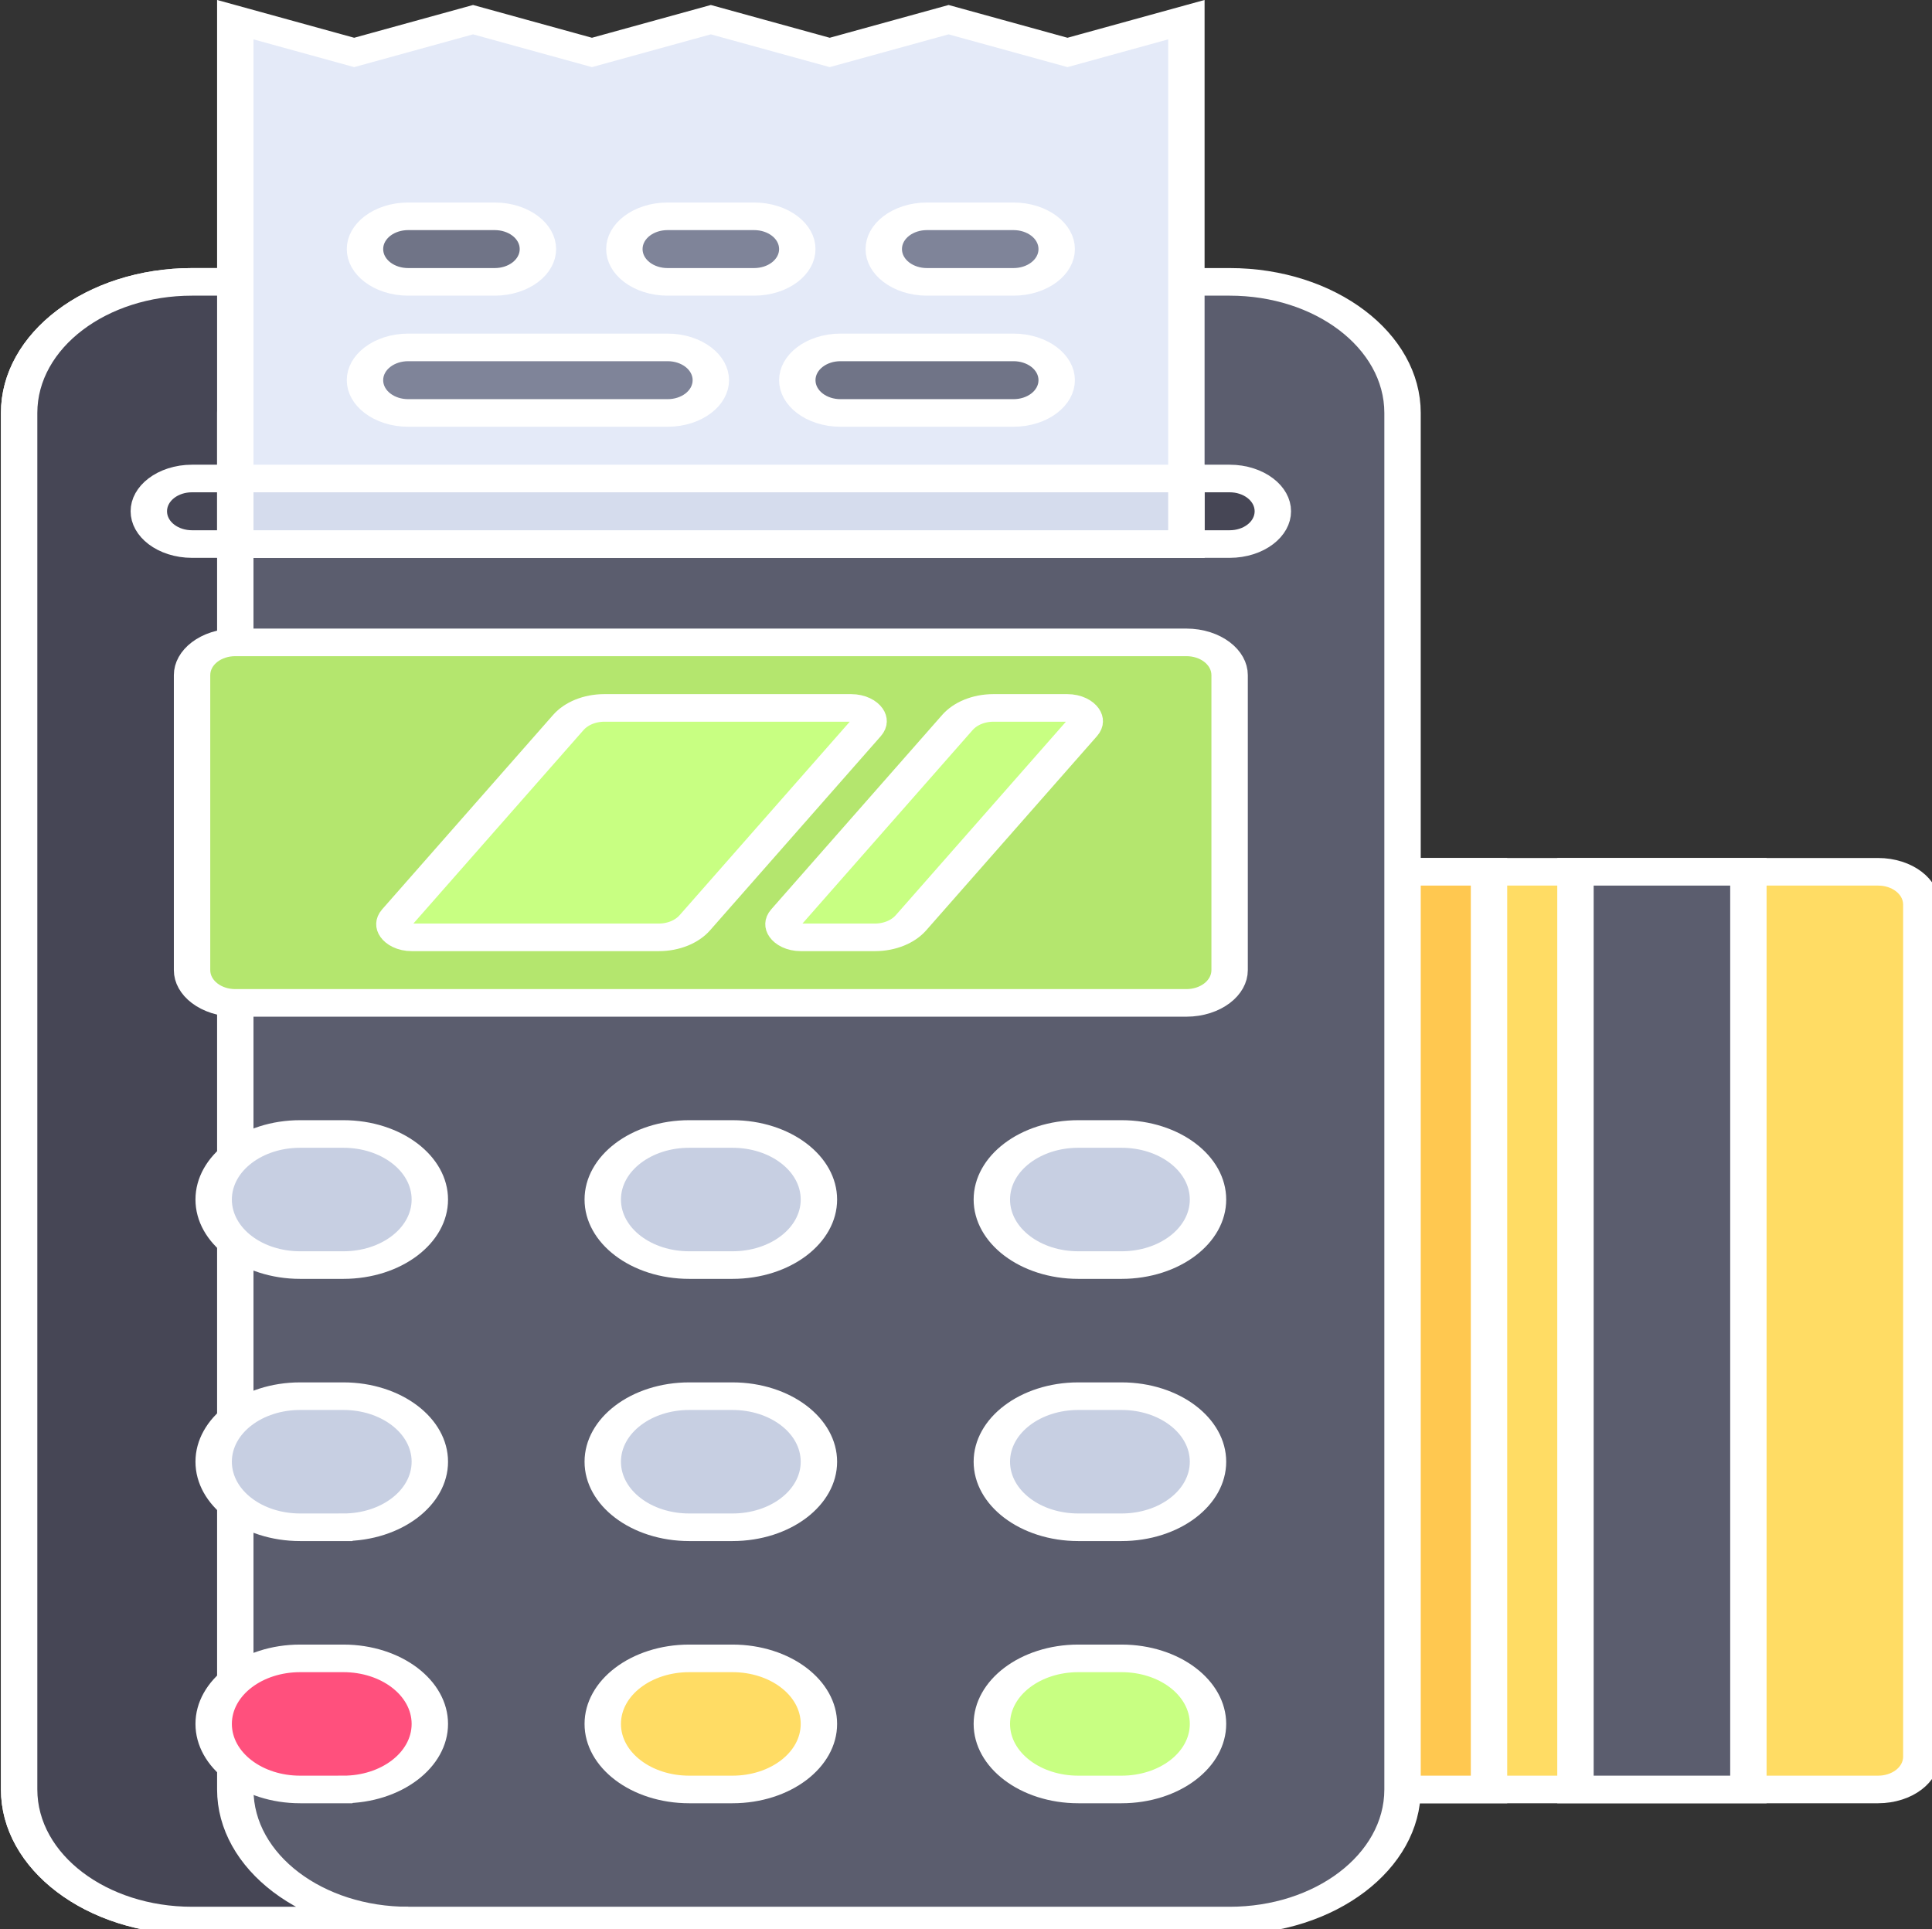 <?xml version="1.0" encoding="UTF-8" standalone="no"?>
<!-- Uploaded to: SVG Repo, www.svgrepo.com, Generator: SVG Repo Mixer Tools -->

<svg
   version="1.1"
   id="Layer_1"
   viewBox="0 0 24.459 24.423"
   xml:space="preserve"
   sodipodi:docname="paymentMethods.svg"
   width="24.459"
   height="24.423"
   inkscape:version="1.3.2 (091e20e, 2023-11-25, custom)"
   xmlns:inkscape="http://www.inkscape.org/namespaces/inkscape"
   xmlns:sodipodi="http://sodipodi.sourceforge.net/DTD/sodipodi-0.dtd"
   xmlns="http://www.w3.org/2000/svg"
   xmlns:svg="http://www.w3.org/2000/svg"><rect x="0" y="0" width="24.459" height="24.423" fill="#333333" stroke="none"/><defs
   id="defs21" /><sodipodi:namedview
   id="namedview21"
   pagecolor="#ffffff"
   bordercolor="#000000"
   borderopacity="0.25"
   inkscape:showpageshadow="2"
   inkscape:pageopacity="0.0"
   inkscape:pagecheckerboard="true"
   inkscape:deskcolor="#d1d1d1"
   inkscape:zoom="33.615987"
   inkscape:cx="12.241199"
   inkscape:cy="12.211452"
   inkscape:window-width="1920"
   inkscape:window-height="1017"
   inkscape:window-x="-8"
   inkscape:window-y="-8"
   inkscape:window-maximized="1"
   inkscape:current-layer="Layer_1" />

















<g
   id="g22"
   transform="matrix(0.062,0,0,0.047,-3.589,0.249)"
   style="stroke:#ffffff;stroke-width:7.432;stroke-dasharray:none;stroke-opacity:1"><path
     style="fill:#ffdc64;stroke:#ffffff;stroke-width:7.432;stroke-dasharray:none;stroke-opacity:1"
     d="M 441.379,229.517 H 335.448 V 476.69 h 105.931 c 4.875,0 8.828,-3.953 8.828,-8.828 V 238.345 c 0,-4.875 -3.953,-8.828 -8.828,-8.828 z"
     id="path1" /><rect
     x="379.586"
     y="229.517"
     style="fill:#5b5d6e;stroke:#ffffff;stroke-width:7.432;stroke-dasharray:none;stroke-opacity:1"
     width="35.31"
     height="247.172"
     id="rect1" /><rect
     x="335.448"
     y="229.517"
     style="fill:#ffc850;stroke:#ffffff;stroke-width:7.432;stroke-dasharray:none;stroke-opacity:1"
     width="26.483"
     height="247.172"
     id="rect2" /><path
     style="fill:#5b5d6e;stroke:#ffffff;stroke-width:7.432;stroke-dasharray:none;stroke-opacity:1"
     d="M 308.966,512 H 97.103 c -19.501,0 -35.31,-15.809 -35.31,-35.31 V 105.931 c 0,-19.501 15.809,-35.31 35.31,-35.31 h 211.862 c 19.501,0 35.31,15.809 35.31,35.31 V 476.69 C 344.276,496.191 328.467,512 308.966,512 Z"
     id="path2" /><g
     id="g4"
     style="stroke:#ffffff;stroke-width:7.432;stroke-dasharray:none;stroke-opacity:1">
	<path
   style="fill:#464655;stroke:#ffffff;stroke-width:7.432;stroke-dasharray:none;stroke-opacity:1"
   d="M 105.931,476.69 V 105.931 c 0,-19.501 15.809,-35.31 35.31,-35.31 H 97.103 c -19.501,0 -35.31,15.809 -35.31,35.31 V 476.69 c 0,19.501 15.809,35.31 35.31,35.31 h 44.138 c -19.501,0 -35.31,-15.809 -35.31,-35.31 z"
   id="path3" />
	<path
   style="fill:#464655;stroke:#ffffff;stroke-width:7.432;stroke-dasharray:none;stroke-opacity:1"
   d="M 308.966,141.241 H 97.103 c -4.879,0 -8.828,-3.953 -8.828,-8.828 0,-4.875 3.948,-8.828 8.828,-8.828 h 211.862 c 4.879,0 8.828,3.953 8.828,8.828 0,4.876 -3.948,8.828 -8.827,8.828 z"
   id="path4" />
</g><g
     id="g6"
     style="stroke:#ffffff;stroke-width:7.432;stroke-dasharray:none;stroke-opacity:1">
	<path
   style="fill:#c7cfe2;stroke:#ffffff;stroke-width:7.432;stroke-dasharray:none;stroke-opacity:1"
   d="m 207.448,335.448 h -8.828 c -9.751,0 -17.655,-7.904 -17.655,-17.655 v 0 c 0,-9.751 7.904,-17.655 17.655,-17.655 h 8.828 c 9.751,0 17.655,7.904 17.655,17.655 v 0 c 0,9.751 -7.904,17.655 -17.655,17.655 z"
   id="path5" />
	<path
   style="fill:#c7cfe2;stroke:#ffffff;stroke-width:7.432;stroke-dasharray:none;stroke-opacity:1"
   d="m 207.448,406.069 h -8.828 c -9.751,0 -17.655,-7.904 -17.655,-17.655 v 0 c 0,-9.751 7.904,-17.655 17.655,-17.655 h 8.828 c 9.751,0 17.655,7.904 17.655,17.655 v 0 c 0,9.751 -7.904,17.655 -17.655,17.655 z"
   id="path6" />
</g><path
     style="fill:#ffdc64;stroke:#ffffff;stroke-width:7.432;stroke-dasharray:none;stroke-opacity:1"
     d="m 207.448,476.69 h -8.828 c -9.751,0 -17.655,-7.904 -17.655,-17.655 v 0 c 0,-9.751 7.904,-17.655 17.655,-17.655 h 8.828 c 9.751,0 17.655,7.904 17.655,17.655 v 0 c 0,9.751 -7.904,17.655 -17.655,17.655 z"
     id="path7" /><g
     id="g9"
     style="stroke:#ffffff;stroke-width:7.432;stroke-dasharray:none;stroke-opacity:1">
	<path
   style="fill:#c7cfe2;stroke:#ffffff;stroke-width:7.432;stroke-dasharray:none;stroke-opacity:1"
   d="m 286.897,335.448 h -8.828 c -9.751,0 -17.655,-7.904 -17.655,-17.655 v 0 c 0,-9.751 7.904,-17.655 17.655,-17.655 h 8.828 c 9.751,0 17.655,7.904 17.655,17.655 v 0 c 0,9.751 -7.904,17.655 -17.655,17.655 z"
   id="path8" />
	<path
   style="fill:#c7cfe2;stroke:#ffffff;stroke-width:7.432;stroke-dasharray:none;stroke-opacity:1"
   d="m 286.897,406.069 h -8.828 c -9.751,0 -17.655,-7.904 -17.655,-17.655 v 0 c 0,-9.751 7.904,-17.655 17.655,-17.655 h 8.828 c 9.751,0 17.655,7.904 17.655,17.655 v 0 c 0,9.751 -7.904,17.655 -17.655,17.655 z"
   id="path9" />
</g><path
     style="fill:#c8ff82;stroke:#ffffff;stroke-width:7.432;stroke-dasharray:none;stroke-opacity:1"
     d="m 286.897,476.69 h -8.828 c -9.751,0 -17.655,-7.904 -17.655,-17.655 v 0 c 0,-9.751 7.904,-17.655 17.655,-17.655 h 8.828 c 9.751,0 17.655,7.904 17.655,17.655 v 0 c 0,9.751 -7.904,17.655 -17.655,17.655 z"
     id="path10" /><g
     id="g12"
     style="stroke:#ffffff;stroke-width:7.432;stroke-dasharray:none;stroke-opacity:1">
	<path
   style="fill:#c7cfe2;stroke:#ffffff;stroke-width:7.432;stroke-dasharray:none;stroke-opacity:1"
   d="m 128,335.448 h -8.828 c -9.751,0 -17.655,-7.904 -17.655,-17.655 v 0 c 0,-9.751 7.904,-17.655 17.655,-17.655 H 128 c 9.751,0 17.655,7.904 17.655,17.655 v 0 c 0,9.751 -7.904,17.655 -17.655,17.655 z"
   id="path11" />
	<path
   style="fill:#c7cfe2;stroke:#ffffff;stroke-width:7.432;stroke-dasharray:none;stroke-opacity:1"
   d="m 128,406.069 h -8.828 c -9.751,0 -17.655,-7.904 -17.655,-17.655 v 0 c 0,-9.751 7.904,-17.655 17.655,-17.655 H 128 c 9.751,0 17.655,7.904 17.655,17.655 v 0 c 0,9.751 -7.904,17.655 -17.655,17.655 z"
   id="path12" />
</g><path
     style="fill:#ff507d;stroke:#ffffff;stroke-width:7.432;stroke-dasharray:none;stroke-opacity:1"
     d="m 128,476.69 h -8.828 c -9.751,0 -17.655,-7.904 -17.655,-17.655 v 0 c 0,-9.751 7.904,-17.655 17.655,-17.655 H 128 c 9.751,0 17.655,7.904 17.655,17.655 v 0 c 0,9.751 -7.904,17.655 -17.655,17.655 z"
     id="path13" /><path
     style="fill:#b4e66e;stroke:#ffffff;stroke-width:7.432;stroke-dasharray:none;stroke-opacity:1"
     d="M 300.138,167.724 H 105.931 c -4.875,0 -8.828,3.953 -8.828,8.828 V 256 c 0,4.875 3.953,8.828 8.828,8.828 h 194.207 c 4.875,0 8.828,-3.953 8.828,-8.828 v -79.448 c 0,-4.875 -3.953,-8.828 -8.828,-8.828 z"
     id="path14" /><polygon
     style="fill:#e4eaf8;stroke:#ffffff;stroke-width:7.432;stroke-dasharray:none;stroke-opacity:1"
     points="203.034,0 178.759,8.828 154.483,0 130.207,8.828 105.931,0 105.931,141.241 300.138,141.241 300.138,0 275.862,8.828 251.586,0 227.31,8.828 "
     id="polygon14" /><path
     style="fill:#707487;stroke:#ffffff;stroke-width:7.432;stroke-dasharray:none;stroke-opacity:1"
     d="m 264.828,105.931 h -35.31 c -4.879,0 -8.828,-3.953 -8.828,-8.828 0,-4.875 3.948,-8.828 8.828,-8.828 h 35.31 c 4.879,0 8.828,3.953 8.828,8.828 -0.001,4.875 -3.949,8.828 -8.828,8.828 z"
     id="path15" /><g
     id="g18"
     style="stroke:#ffffff;stroke-width:7.432;stroke-dasharray:none;stroke-opacity:1">
	<path
   style="fill:#7f8499;stroke:#ffffff;stroke-width:7.432;stroke-dasharray:none;stroke-opacity:1"
   d="m 194.207,105.931 h -52.966 c -4.879,0 -8.828,-3.953 -8.828,-8.828 0,-4.875 3.948,-8.828 8.828,-8.828 h 52.966 c 4.879,0 8.828,3.953 8.828,8.828 -0.001,4.875 -3.949,8.828 -8.828,8.828 z"
   id="path16" />
	<path
   style="fill:#7f8499;stroke:#ffffff;stroke-width:7.432;stroke-dasharray:none;stroke-opacity:1"
   d="m 264.828,70.621 h -17.655 c -4.879,0 -8.828,-3.953 -8.828,-8.828 0,-4.875 3.948,-8.828 8.828,-8.828 h 17.655 c 4.879,0 8.828,3.953 8.828,8.828 0,4.875 -3.949,8.828 -8.828,8.828 z"
   id="path17" />
	<path
   style="fill:#7f8499;stroke:#ffffff;stroke-width:7.432;stroke-dasharray:none;stroke-opacity:1"
   d="m 211.862,70.621 h -17.655 c -4.879,0 -8.828,-3.953 -8.828,-8.828 0,-4.875 3.948,-8.828 8.828,-8.828 h 17.655 c 4.879,0 8.828,3.953 8.828,8.828 0,4.875 -3.948,8.828 -8.828,8.828 z"
   id="path18" />
</g><path
     style="fill:#707487;stroke:#ffffff;stroke-width:7.432;stroke-dasharray:none;stroke-opacity:1"
     d="m 158.897,70.621 h -17.655 c -4.879,0 -8.828,-3.953 -8.828,-8.828 0,-4.875 3.948,-8.828 8.828,-8.828 h 17.655 c 4.879,0 8.828,3.953 8.828,8.828 0,4.875 -3.949,8.828 -8.828,8.828 z"
     id="path19" /><rect
     x="105.931"
     y="123.586"
     style="fill:#d5dced;stroke:#ffffff;stroke-width:7.432;stroke-dasharray:none;stroke-opacity:1"
     width="194.207"
     height="17.655"
     id="rect19" /><g
     id="g21"
     style="stroke:#ffffff;stroke-width:7.432;stroke-dasharray:none;stroke-opacity:1">
	<path
   style="fill:#c8ff82;stroke:#ffffff;stroke-width:7.432;stroke-dasharray:none;stroke-opacity:1"
   d="m 199.769,243.242 34.878,-52.318 c 1.58,-2.37 -0.119,-5.545 -2.967,-5.545 h -50.404 c -2.952,0 -5.707,1.475 -7.345,3.93 l -34.915,52.373 c -1.565,2.347 0.118,5.49 2.938,5.49 h 50.471 c 2.952,0 5.708,-1.475 7.344,-3.93 z"
   id="path20" />
	<path
   style="fill:#c8ff82;stroke:#ffffff;stroke-width:7.432;stroke-dasharray:none;stroke-opacity:1"
   d="m 243.907,243.242 34.879,-52.318 c 1.58,-2.37 -0.119,-5.545 -2.967,-5.545 h -15.095 c -2.952,0 -5.707,1.475 -7.345,3.93 l -34.915,52.373 c -1.565,2.347 0.118,5.49 2.938,5.49 h 15.16 c 2.952,0 5.709,-1.475 7.345,-3.93 z"
   id="path21" />
</g></g>
</svg>

